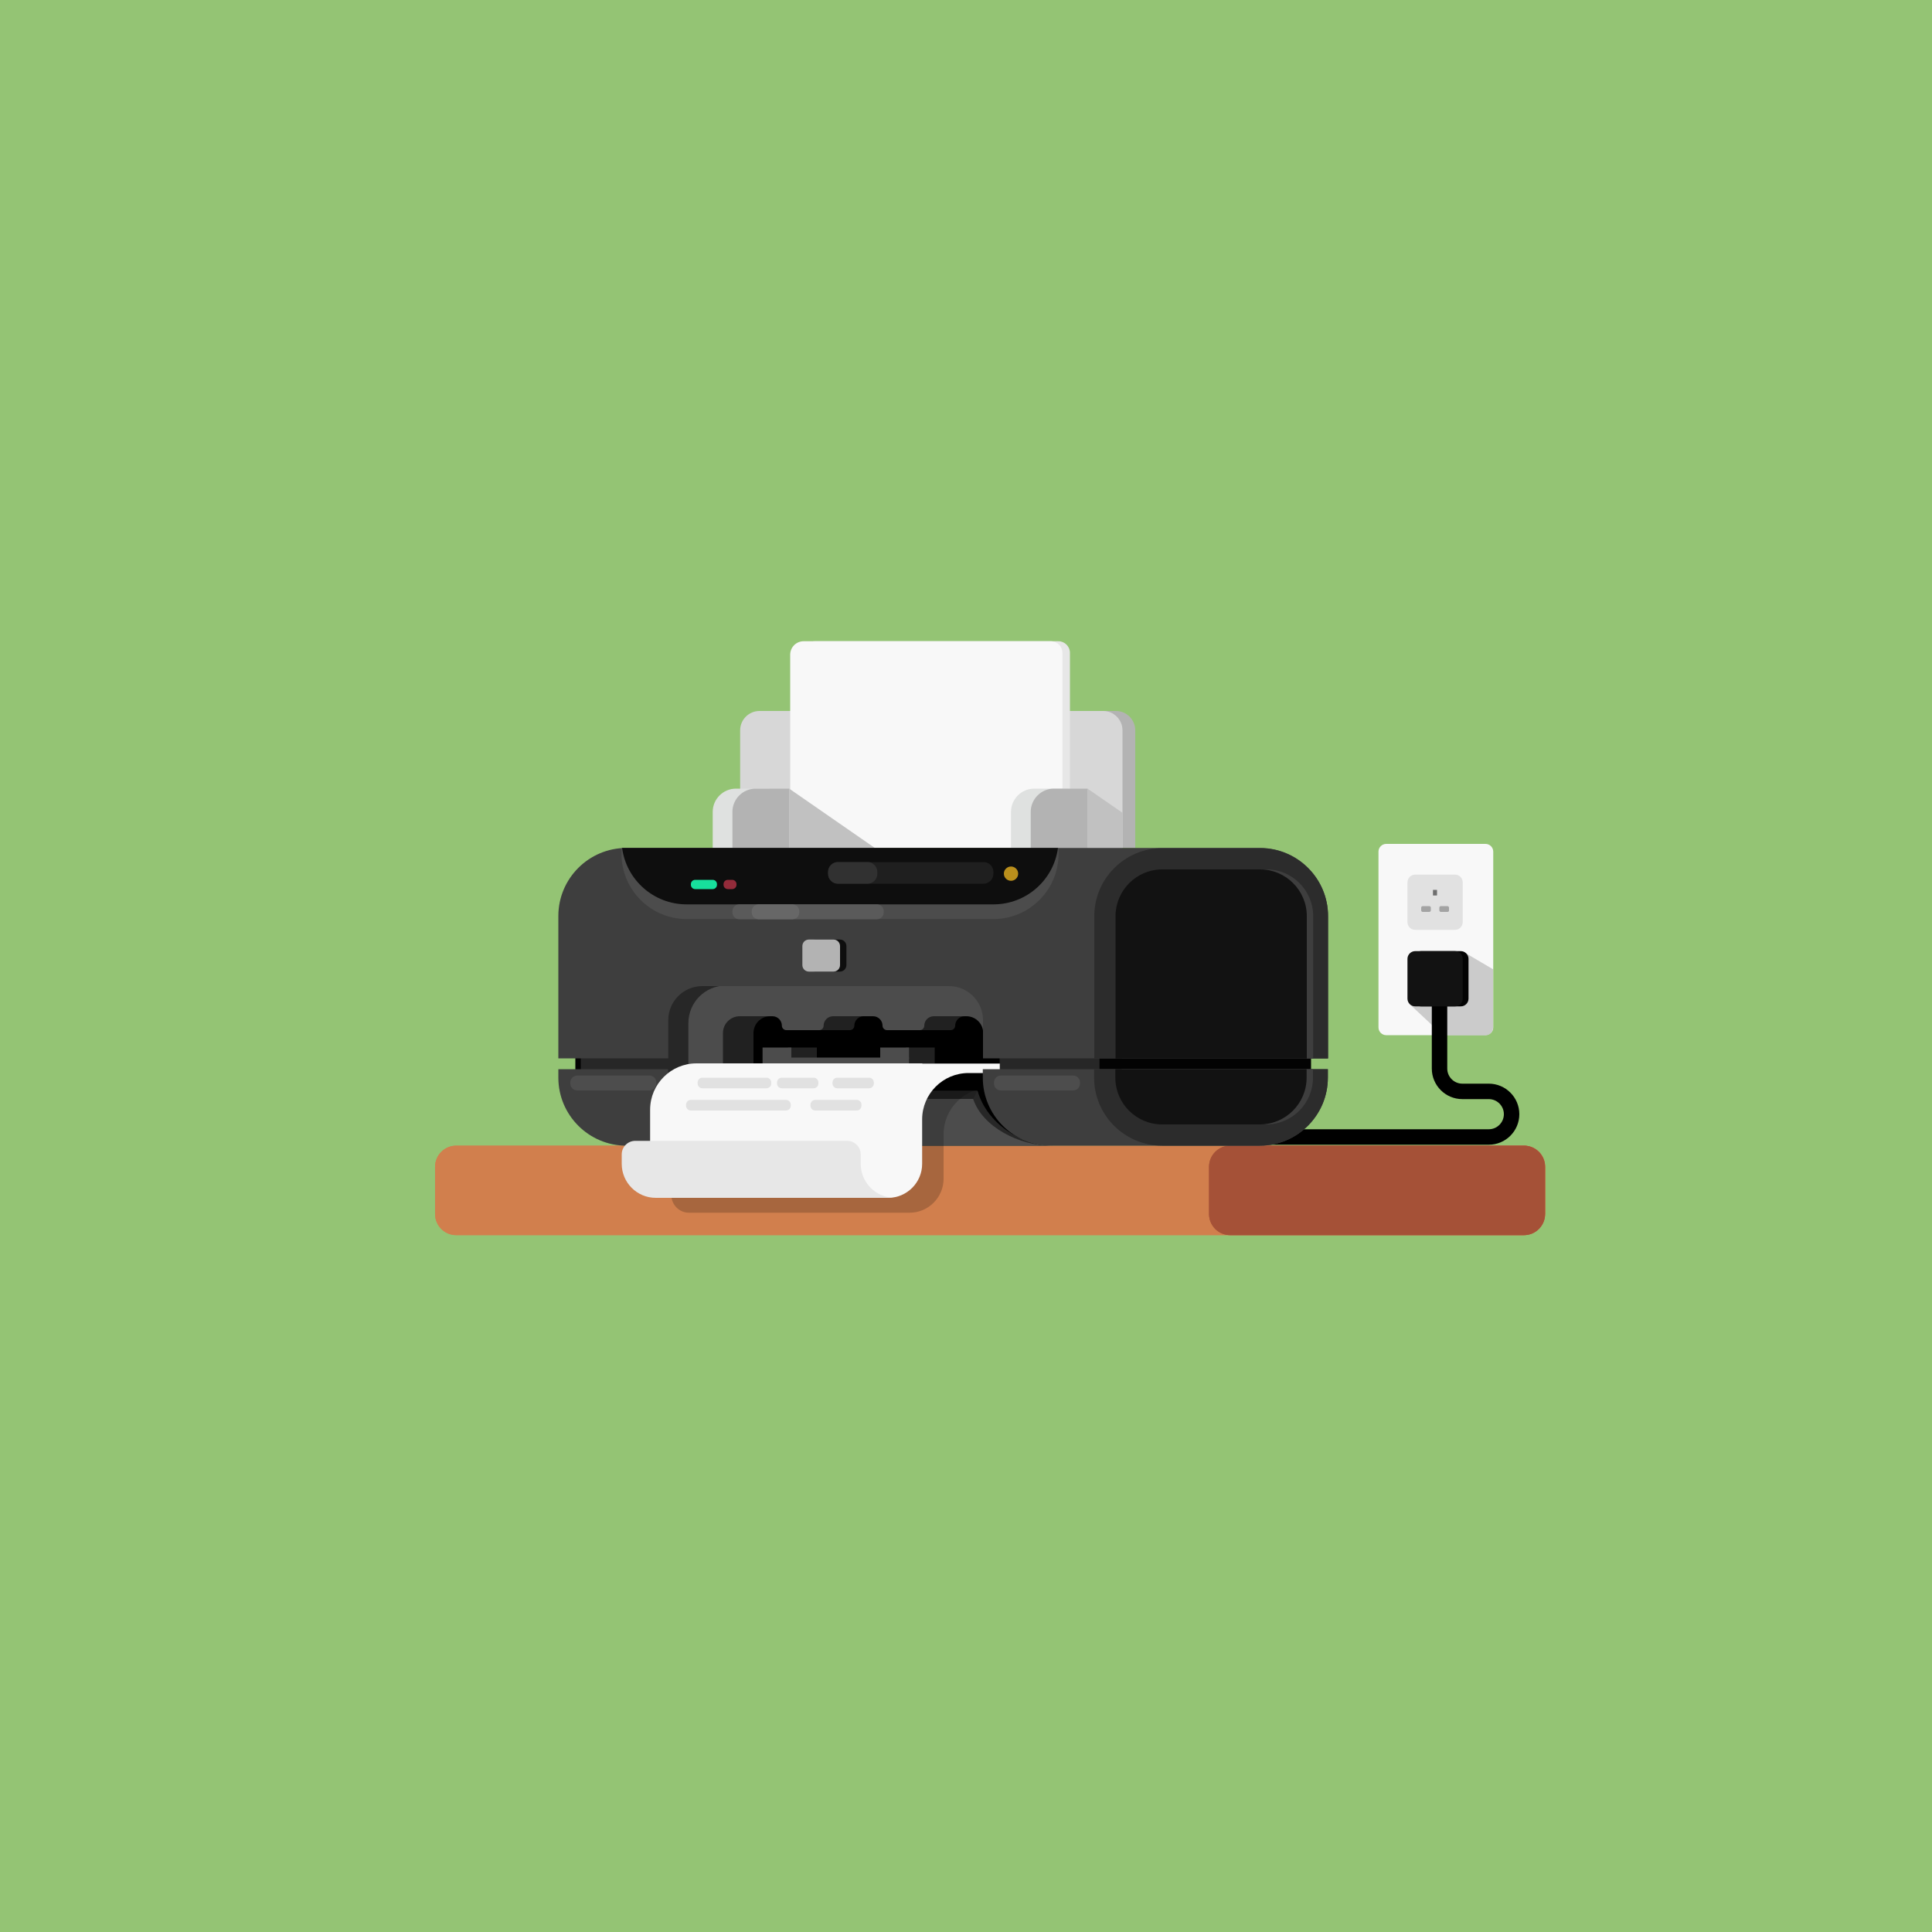 <svg width="1000" height="1000" viewBox="0 0 1000 1000" fill="none" xmlns="http://www.w3.org/2000/svg">
<rect x="0" y="0" width="1000" height="1000" fill="#808080" stroke="none"/>
<g clip-path="url(#clip0_1_1498)">
<path d="M1000 0H0V1000H1000V0Z" fill="#94C474"/>
<path d="M768.9 535.8H717.5C715.3 535.8 713.5 534 713.5 531.8V440.8C713.5 438.6 715.3 436.8 717.5 436.8H768.9C771.1 436.8 772.9 438.6 772.9 440.8V531.8C772.9 534 771.1 535.8 768.9 535.8Z" fill="#F8F8F8"/>
<path opacity="0.81" d="M729.6 519.7L746.9 535.9H768.8C771 535.9 772.8 534.1 772.8 531.9V501.7L757 492.4L729.6 519.7Z" fill="#C1C1C1"/>
<path opacity="0.85" d="M753.1 481.3H732.5C730.3 481.3 728.5 479.5 728.5 477.3V456.7C728.5 454.5 730.3 452.7 732.5 452.7H753.1C755.3 452.7 757.1 454.5 757.1 456.7V477.3C757.1 479.5 755.3 481.3 753.1 481.3Z" fill="#DDDDDD"/>
<path d="M756.1 520.9H735.5C733.3 520.9 731.5 519.1 731.5 516.9V496.3C731.5 494.1 733.3 492.3 735.5 492.3H756.1C758.3 492.3 760.1 494.1 760.1 496.3V516.9C760.1 519.1 758.3 520.9 756.1 520.9Z" fill="#030303"/>
<path d="M745.1 512V553.1C745.1 559.6 750.4 564.9 756.9 564.9H770.6C777.1 564.9 782.4 570.2 782.4 576.7C782.4 583.2 777.1 588.5 770.6 588.5H621" stroke="black" stroke-width="8" stroke-miterlimit="10" stroke-linecap="round" stroke-linejoin="round"/>
<path d="M788.799 639.3H236.099C230.099 639.3 225.199 634.4 225.199 628.4V603.9C225.199 597.9 230.099 593 236.099 593H788.899C794.899 593 799.799 597.9 799.799 603.9V628.4C799.699 634.4 794.799 639.3 788.799 639.3Z" fill="#D17F4D"/>
<path d="M788.799 639.3H236.099C230.099 639.3 225.199 634.4 225.199 628.4V603.9C225.199 597.9 230.099 593 236.099 593H788.899C794.899 593 799.799 597.9 799.799 603.9V628.4C799.699 634.4 794.799 639.3 788.799 639.3Z" fill="#D17F4D"/>
<path d="M587.701 438.8H389.801V378C389.801 372.5 394.301 368 399.801 368H577.601C583.101 368 587.601 372.5 587.601 378V438.8H587.701Z" fill="#B3B3B3"/>
<path d="M581 438.8H383.1V378C383.1 372.5 387.6 368 393.1 368H571C576.5 368 581 372.5 581 378V438.8Z" fill="#D7D7D7"/>
<path d="M581 420.7L562.9 408.2V451H581V420.7Z" fill="#C1C1C1"/>
<path d="M553.801 438.8H414.801V338.9C414.801 335 417.901 331.9 421.801 331.9H547.801C551.101 331.9 553.801 334.6 553.801 337.9V438.8Z" fill="#E7E7E7"/>
<path d="M549.9 438.8H409V338.9C409 335 412.1 331.9 416 331.9H543.9C547.2 331.9 549.9 334.6 549.9 337.9V438.8Z" fill="#F8F8F8"/>
<path d="M398.3 451H368.9V420.2C368.9 413.6 374.3 408.2 380.9 408.2H398.3V451Z" fill="#DFE1E0"/>
<path d="M408.5 451H379.1V420.2C379.1 413.6 384.5 408.2 391.1 408.2H408.5V451Z" fill="#B3B3B3"/>
<path d="M552.701 451H523.301V420.2C523.301 413.6 528.701 408.2 535.301 408.2H552.701V451Z" fill="#DFE1E0"/>
<path d="M562.9 451H533.5V420.2C533.5 413.6 538.9 408.2 545.5 408.2H562.9V451Z" fill="#B3B3B3"/>
<path d="M408.5 408.2L470.3 451H426.6H408.5V408.2Z" fill="#C1C1C1"/>
<path d="M678.601 534.2H297.801V567.7H678.601V534.2Z" fill="#030303"/>
<path d="M569.1 493.4H300.6V574.8H569.1V493.4Z" fill="#272727"/>
<path d="M529.3 590.4H363.5V524.3H517.4V560.1L529.3 567.5V590.4Z" fill="black"/>
<path d="M523.1 510.1H391.6C380.8 510.1 372.1 518.8 372.1 529.6V568.6H390V534.7C390 529.9 393.9 526 398.7 526H415.6C418.3 526 420.5 528.2 420.5 530.9V533.2H439.9C441.2 533.2 442.2 532.1 442.2 530.9C442.2 528.2 444.4 526 447.1 526H467.8C470.5 526 472.7 528.2 472.7 530.9V533.2H492.1C493.4 533.2 494.4 532.1 494.4 530.9C494.4 528.2 496.6 526 499.3 526H516.2C521 526 524.9 529.9 524.9 534.7V544.7H542.8V529.6C542.6 518.8 533.9 510.1 523.1 510.1Z" fill="#212121"/>
<path d="M507.301 510.1H375.801C365.001 510.1 356.301 518.8 356.301 529.6V568.6H374.201V534.7C374.201 529.9 378.101 526 382.901 526H399.801C402.501 526 404.701 528.2 404.701 530.9C404.701 532.2 405.801 533.2 407.001 533.2H424.001C425.301 533.2 426.301 532.1 426.301 530.9C426.301 528.2 428.501 526 431.201 526H451.901C454.601 526 456.801 528.2 456.801 530.9C456.801 532.2 457.901 533.2 459.101 533.2H476.101C477.401 533.2 478.401 532.1 478.401 530.9C478.401 528.2 480.601 526 483.301 526H500.201C505.001 526 508.901 529.9 508.901 534.7V544.7H526.801V529.6C526.801 518.8 518.001 510.1 507.301 510.1Z" fill="#4C4C4C"/>
<path d="M506.001 564.6H346.801V593H509.701H544.901C528.901 593 510.801 581.7 506.001 564.6Z" fill="#272727"/>
<path d="M503.699 568.8L505.899 564.6H481.299L478.699 570.4L503.699 568.8Z" fill="#212121"/>
<path d="M503.699 568.8H345.699V593H508.599H543.799C527.799 593 508.499 583.4 503.699 568.8Z" fill="#4C4C4C"/>
<path opacity="0.2" d="M488.4 558.2H371.5C358.3 558.2 347.5 568.9 347.5 582.2V600.8V618.6C347.5 623.6 351.6 627.7 356.6 627.7H470.8C480.5 627.7 488.4 619.8 488.4 610.1V587.1C488.4 573.9 499.1 563.1 512.4 563.1H520.1V558.2H488.4Z" fill="#020202"/>
<path d="M652.2 438.9H324.2C304.8 438.9 289 454.7 289 474.1V547.8H345.9V528C345.9 518.3 353.8 510.4 363.5 510.4H491.2C500.9 510.4 508.8 518.3 508.8 528V547.8H687.4V474.1C687.4 454.7 671.6 438.9 652.2 438.9Z" fill="#3E3E3E"/>
<path d="M687.4 547.9V474.2C687.4 454.8 671.6 439 652.2 439H601.6C582.2 439 566.4 454.8 566.4 474.2V547.9H687.4Z" fill="#2C2C2C"/>
<path d="M679.699 547.9V474.2C679.699 460.8 668.799 450 655.499 450H604.899C591.499 450 580.699 460.9 580.699 474.2V547.9H679.699Z" fill="#3E3E3E"/>
<path d="M676.4 547.9V474.2C676.4 460.8 665.5 450 652.2 450H601.6C588.2 450 577.4 460.9 577.4 474.2V547.9H676.4Z" fill="#121212"/>
<path d="M788.801 639.3H636.701C630.701 639.3 625.801 634.4 625.801 628.4V603.9C625.801 597.9 630.701 593 636.701 593H788.801C794.801 593 799.701 597.9 799.701 603.9V628.4C799.701 634.4 794.801 639.3 788.801 639.3Z" fill="#A55137"/>
<path d="M422.8 542.2H407.9V550.5H422.8V542.2Z" fill="#212121"/>
<path d="M483.8 542.2H468.9V550.5H483.8V542.2Z" fill="#212121"/>
<path d="M409.599 542.2H394.699V550.5H409.599V542.2Z" fill="#4C4C4C"/>
<path d="M470.5 542.2H455.6V547.9H470.5V542.2Z" fill="#4C4C4C"/>
<path d="M470.5 547.4H409.6V550.5H470.5V547.4Z" fill="#4C4C4C"/>
<path d="M547.999 438.9H321.699V442C321.699 460.6 336.799 475.7 355.399 475.7H514.199C532.799 475.7 547.899 460.6 547.899 442V438.9H547.999Z" fill="#4C4C4C"/>
<path d="M355.4 468.1H514.2C531.3 468.1 545.4 455.4 547.6 438.9H322C324.2 455.4 338.3 468.1 355.4 468.1Z" fill="#0E0E0E"/>
<path d="M368.9 460.2H359.8C358.6 460.2 357.6 459.2 357.6 458V457.6C357.6 456.4 358.6 455.4 359.8 455.4H368.9C370.1 455.4 371.1 456.4 371.1 457.6V458C371.1 459.2 370.1 460.2 368.9 460.2Z" fill="#17E09C"/>
<path d="M379 460.2H376.7C375.5 460.2 374.5 459.2 374.5 458V457.6C374.5 456.4 375.5 455.4 376.7 455.4H379C380.2 455.4 381.2 456.4 381.2 457.6V458C381.2 459.2 380.2 460.2 379 460.2Z" fill="#932B3A"/>
<path d="M509.1 457.4H433.7C430.9 457.4 428.6 455.1 428.6 452.3V451.3C428.6 448.5 430.9 446.2 433.7 446.2H509.1C511.9 446.2 514.2 448.5 514.2 451.3V452.3C514.1 455.1 511.9 457.4 509.1 457.4Z" fill="#1F1F1F"/>
<path d="M449 457.4H433.7C430.9 457.4 428.6 455.1 428.6 452.3V451.3C428.6 448.5 430.9 446.2 433.7 446.2H449C451.8 446.2 454.1 448.5 454.1 451.3V452.3C454.1 455.1 451.8 457.4 449 457.4Z" fill="#313131"/>
<path d="M453.9 475.8H382.6C380.7 475.8 379.1 474.2 379.1 472.3V471.6C379.1 469.7 380.7 468.1 382.6 468.1H453.9C455.8 468.1 457.4 469.7 457.4 471.6V472.3C457.4 474.2 455.8 475.8 453.9 475.8Z" fill="#5A5A5A"/>
<path d="M410.2 475.8H392.6C390.7 475.8 389.1 474.2 389.1 472.3V471.6C389.1 469.7 390.7 468.1 392.6 468.1H410.2C412.1 468.1 413.7 469.7 413.7 471.6V472.3C413.7 474.2 412.1 475.8 410.2 475.8Z" fill="#676767"/>
<path d="M345.9 553.4H289V557.8C289 577.2 304.8 593 324.2 593H345.8V553.4H345.9Z" fill="#3E3E3E"/>
<path d="M336.199 564.4H298.699C296.799 564.4 295.199 562.8 295.199 560.9V560.2C295.199 558.3 296.799 556.7 298.699 556.7H336.199C338.099 556.7 339.699 558.3 339.699 560.2V560.9C339.699 562.8 338.099 564.4 336.199 564.4Z" fill="#4D4D4D"/>
<path d="M523.3 455.9C525.344 455.9 527 454.243 527 452.2C527 450.157 525.344 448.5 523.3 448.5C521.257 448.5 519.6 450.157 519.6 452.2C519.6 454.243 521.257 455.9 523.3 455.9Z" fill="#BA8F1C"/>
<path d="M477.4 550.4H360.5C347.3 550.4 336.5 561.1 336.5 574.4V593H407.9V620H459.7C469.4 620 477.3 612.1 477.3 602.4V579.4C477.3 566.2 488 555.4 501.3 555.4H517.5V550.5H477.4V550.4Z" fill="#F8F8F8"/>
<path opacity="0.85" d="M396.7 563.3H363.6C362.2 563.3 361.1 562.2 361.1 560.8V560.3C361.1 558.9 362.2 557.8 363.6 557.8H396.7C398.1 557.8 399.2 558.9 399.2 560.3V560.8C399.2 562.2 398.1 563.3 396.7 563.3Z" fill="#DDDDDD"/>
<path opacity="0.85" d="M421.099 563.3H404.699C403.299 563.3 402.199 562.2 402.199 560.8V560.3C402.199 558.9 403.299 557.8 404.699 557.8H421.099C422.499 557.8 423.599 558.9 423.599 560.3V560.8C423.599 562.2 422.499 563.3 421.099 563.3Z" fill="#DDDDDD"/>
<path opacity="0.85" d="M449.8 563.3H433.4C432 563.3 430.9 562.2 430.9 560.8V560.3C430.9 558.9 432 557.8 433.4 557.8H449.8C451.2 557.8 452.3 558.9 452.3 560.3V560.8C452.3 562.2 451.1 563.3 449.8 563.3Z" fill="#DDDDDD"/>
<path opacity="0.85" d="M406.8 574.8H357.6C356.2 574.8 355.1 573.7 355.1 572.3V571.8C355.1 570.4 356.2 569.3 357.6 569.3H406.8C408.2 569.3 409.3 570.4 409.3 571.8V572.3C409.3 573.7 408.2 574.8 406.8 574.8Z" fill="#DDDDDD"/>
<path opacity="0.85" d="M443.4 574.8H422C420.6 574.8 419.5 573.7 419.5 572.3V571.8C419.5 570.4 420.6 569.3 422 569.3H443.4C444.8 569.3 445.9 570.4 445.9 571.8V572.3C445.9 573.7 444.8 574.8 443.4 574.8Z" fill="#DDDDDD"/>
<path d="M445.501 602.4V597.5C445.501 593.6 442.301 590.5 438.501 590.5H328.801C324.901 590.5 321.801 593.7 321.801 597.5V602.4C321.801 612.1 329.701 620 339.401 620H462.701C453.101 619.7 445.501 611.9 445.501 602.4Z" fill="#E7E7E7"/>
<path d="M788.801 639.3H636.701C630.701 639.3 625.801 634.4 625.801 628.4V603.9C625.801 597.9 630.701 593 636.701 593H788.801C794.801 593 799.701 597.9 799.701 603.9V628.4C799.701 634.4 794.801 639.3 788.801 639.3Z" fill="#A55137"/>
<path d="M508.699 553.4V557.8C508.699 577.2 524.499 593 543.899 593H652.099C671.499 593 687.299 577.2 687.299 557.8V553.4H508.699Z" fill="#3E3E3E"/>
<path d="M566.301 553.4V557.8C566.301 577.2 582.101 593 601.501 593H652.101C671.501 593 687.301 577.2 687.301 557.8V553.4H566.301Z" fill="#2C2C2C"/>
<path d="M580.6 553.4V557.8C580.6 571.2 591.5 582 604.8 582H655.4C668.8 582 679.6 571.1 679.6 557.8V553.4H580.6Z" fill="#3E3E3E"/>
<path d="M577.301 553.4V557.8C577.301 571.2 588.201 582 601.501 582H652.101C665.501 582 676.301 571.1 676.301 557.8V553.4H577.301Z" fill="#121212"/>
<path d="M555.5 564.4H518C516.1 564.4 514.5 562.8 514.5 560.9V560.2C514.5 558.3 516.1 556.7 518 556.7H555.5C557.4 556.7 559 558.3 559 560.2V560.9C559 562.8 557.4 564.4 555.5 564.4Z" fill="#4D4D4D"/>
<path d="M434.7 502.9H422C420.1 502.9 418.6 501.4 418.6 499.5V489.7C418.6 487.8 420.1 486.3 422 486.3H434.7C436.6 486.3 438.1 487.8 438.1 489.7V499.5C438.1 501.4 436.6 502.9 434.7 502.9Z" fill="#0E0E0E"/>
<path d="M431.401 502.9H418.701C416.801 502.9 415.301 501.4 415.301 499.5V489.7C415.301 487.8 416.801 486.3 418.701 486.3H431.401C433.301 486.3 434.801 487.8 434.801 489.7V499.5C434.801 501.4 433.301 502.9 431.401 502.9Z" fill="#B3B3B3"/>
<g opacity="0.54">
<path opacity="0.54" d="M739.8 472H736.4C735.9 472 735.6 471.6 735.6 471.2V469.8C735.6 469.3 736 469 736.4 469H739.8C740.3 469 740.6 469.4 740.6 469.8V471.2C740.6 471.7 740.2 472 739.8 472Z" fill="#0E0E0E"/>
<path opacity="0.54" d="M749.2 472H745.8C745.3 472 745 471.6 745 471.2V469.8C745 469.3 745.4 469 745.8 469H749.2C749.7 469 750 469.4 750 469.8V471.2C750.1 471.7 749.7 472 749.2 472Z" fill="#0E0E0E"/>
</g>
<path opacity="0.54" d="M743.799 460.6H741.699V463.5H743.799V460.6Z" fill="#0E0E0E"/>
<path d="M753.1 520.9H732.5C730.3 520.9 728.5 519.1 728.5 516.9V496.3C728.5 494.1 730.3 492.3 732.5 492.3H753.1C755.3 492.3 757.1 494.1 757.1 496.3V516.9C757.1 519.1 755.3 520.9 753.1 520.9Z" fill="#121212"/>
</g>
<defs>
<clipPath id="clip0_1_1498">
<rect width="1000" height="1000" fill="white"/>
</clipPath>
</defs>
</svg>
